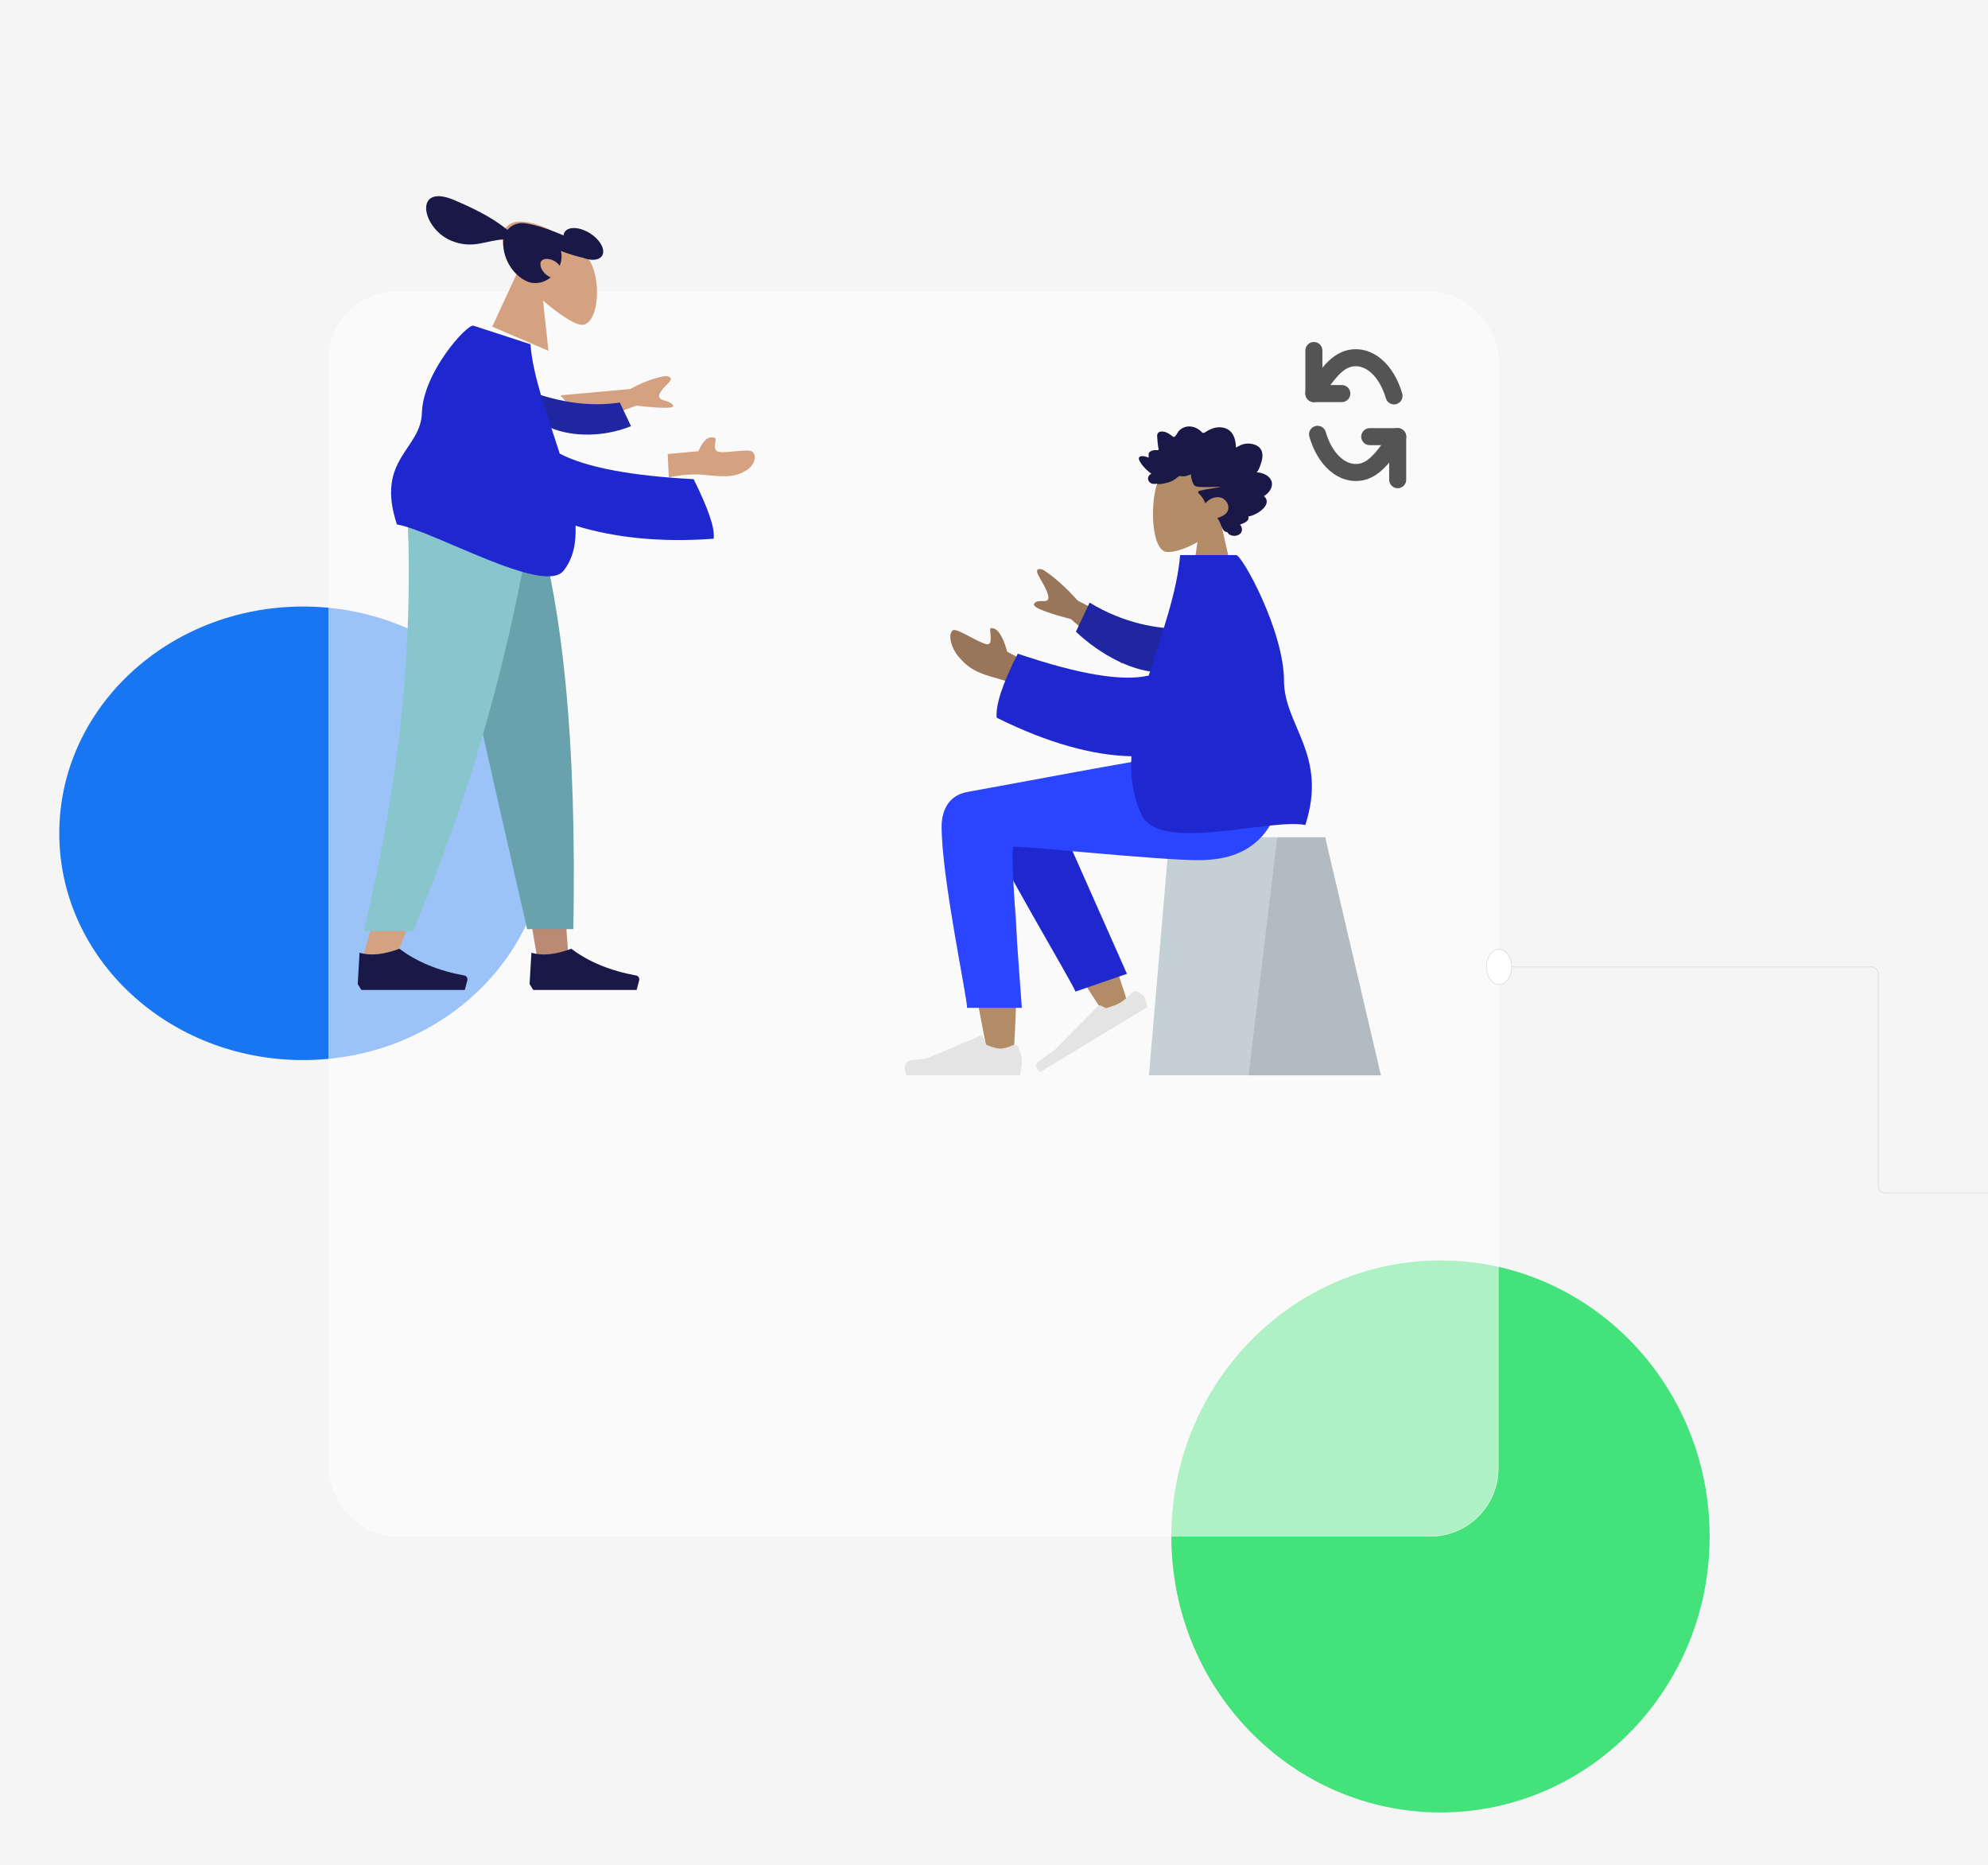 <svg width="5835" height="5474" viewBox="0 0 5835 5474" fill="none" xmlns="http://www.w3.org/2000/svg">
<g clip-path="url(#clip0_139_6)">
<rect width="5835" height="5474" fill="#F5F5F5"/>
<ellipse cx="4228" cy="4509" rx="790" ry="810" fill="#44E27A"/>
<ellipse cx="889.5" cy="2445.5" rx="715.5" ry="665.5" fill="#1876F2"/>
<g filter="url(#filter0_b_139_6)">
<rect x="965" y="856" width="3433" height="3653" rx="200" fill="#FFFCFC" fill-opacity="0.57"/>
<rect x="965.5" y="856.5" width="3432" height="3652" rx="199.5" stroke="white"/>
</g>
<path fill-rule="evenodd" clip-rule="evenodd" d="M3583.84 1535.89C3611.13 1505.42 3629.59 1468.07 3626.51 1426.23C3617.62 1305.65 3441.22 1332.18 3406.91 1393.03C3372.6 1453.89 3376.68 1608.25 3421.02 1619.13C3438.71 1623.47 3476.38 1612.84 3514.72 1590.85L3490.66 1752.87H3632.77L3583.84 1535.89Z" fill="#B28B67"/>
<path fill-rule="evenodd" clip-rule="evenodd" d="M3688.46 1386.09C3693.05 1381.76 3695.55 1375.58 3697.72 1369.72C3699.97 1363.62 3702.15 1357.47 3703.64 1351.13C3706.63 1338.45 3706.66 1323.88 3697.16 1314.04C3689.54 1306.15 3678.1 1302.61 3667.55 1301.84C3660.52 1301.33 3653.3 1302.26 3646.56 1304.37C3639.88 1306.46 3634.11 1310.63 3627.63 1313.22C3627.38 1299.56 3624.93 1285.27 3617.64 1273.61C3610.64 1262.39 3599.47 1256.1 3586.75 1254.43C3573.69 1252.72 3560.79 1255.63 3549.1 1261.64C3546.18 1263.15 3543.28 1264.73 3540.5 1266.51C3538.18 1268.01 3535.76 1269.81 3533.04 1270.42C3530 1271.1 3528.49 1269.43 3526.52 1267.32C3524.2 1264.84 3521.59 1262.67 3518.83 1260.73C3506.62 1252.2 3490.61 1248.69 3476.46 1253.8C3469.95 1256.16 3463.61 1260.17 3459.19 1265.68C3455.25 1270.6 3452.44 1278.41 3447 1281.83C3444.69 1283.29 3443.06 1281.36 3440.96 1279.94C3437.8 1277.8 3434.79 1275.43 3431.6 1273.35C3427.11 1270.43 3422.25 1268.24 3417.05 1267.09C3409.43 1265.42 3398.9 1265.81 3396.73 1275.3C3395.91 1278.87 3396.54 1282.68 3396.8 1286.27C3397.16 1291.21 3397.54 1296.14 3397.99 1301.06C3398.33 1304.8 3398.77 1308.42 3399.51 1312.09C3399.9 1314.05 3401.14 1317.7 3400.26 1319.66C3399.16 1322.11 3394.07 1320.71 3391.89 1320.8C3387.6 1320.97 3383.29 1321.68 3379.32 1323.43C3376.24 1324.78 3373.01 1326.77 3371.71 1330.13C3370.91 1332.19 3371.12 1334.31 3371.5 1336.43C3371.95 1338.97 3371.43 1340.32 3371.09 1342.89C3365.33 1340.19 3345.34 1334.19 3342.83 1344.02C3341.99 1347.3 3343.9 1351 3345.35 1353.76C3347.9 1358.6 3351.25 1363.03 3354.66 1367.25C3361.8 1376.06 3370.31 1383.66 3379.47 1390.15C3368.74 1394.69 3365.94 1408.09 3375.23 1416.07C3379.33 1419.59 3384.85 1420.37 3390.03 1420.15C3391.92 1420.07 3394.65 1419.37 3396.14 1419.69C3396.95 1419.86 3397.8 1420.5 3398.92 1420.57C3406.22 1421.05 3414.47 1419.38 3421.61 1417.83C3434.33 1415.09 3446.38 1409.35 3456.21 1400.61C3458.74 1398.37 3460.82 1397.08 3464.22 1397.12C3467.19 1397.14 3470.11 1397.92 3473.09 1397.99C3480.95 1398.18 3488.05 1394.52 3495.35 1392.09C3495.8 1401.48 3498.61 1411.82 3502.65 1420.27C3505.94 1427.16 3512.82 1428.16 3519.57 1428.77C3541.18 1430.7 3562.86 1428.54 3584.49 1428.57C3563.55 1433.07 3541.91 1434.93 3521.16 1440.23C3511.78 1442.63 3518.94 1448.64 3522.95 1452.81C3529.56 1459.68 3534.47 1468.19 3537.87 1477.15C3548.12 1464.45 3566.22 1456.08 3582.26 1459.98C3599.98 1464.29 3612.46 1487.1 3601.13 1503.49C3594.55 1513.01 3582.67 1516.69 3572.78 1520.78C3580.5 1528.41 3582.36 1539.67 3587 1549.17C3589.29 1553.85 3592.51 1559.14 3597.63 1560.77C3599.52 1561.38 3601.74 1561.43 3603.24 1562.9C3605.09 1564.72 3605.53 1566.75 3607.89 1568.31C3617.33 1574.56 3632.06 1574.07 3640.43 1565.93C3647.99 1558.56 3646.02 1546.91 3639.7 1539.44C3649.76 1535.45 3668.07 1530.33 3664.08 1515.42C3685.86 1514.05 3738.75 1480.43 3709.51 1455.87C3725.56 1447.24 3740.3 1426.15 3729.99 1407.56C3722.06 1393.25 3703.6 1386.85 3688.46 1386.09Z" fill="#191847"/>
<path fill-rule="evenodd" clip-rule="evenodd" d="M3889.61 2457.14H3432.18L3372.24 3155.78H4053.17L3889.61 2457.14Z" fill="#C5CFD6"/>
<path fill-rule="evenodd" clip-rule="evenodd" d="M3889.61 2457.14H3748.93L3664.72 3155.78H4053.17L3889.61 2457.14Z" fill="black" fill-opacity="0.1"/>
<path fill-rule="evenodd" clip-rule="evenodd" d="M2910.67 2337.44C2861.9 2309.58 2780.07 2345.38 2780.13 2385.23C2780.3 2504.48 2894.66 3066.48 2900.64 3102.01C2906.61 3137.53 2970.57 3146.92 2974.3 3102.12C2980.23 3030.85 2991.24 2784.1 2980.22 2669.9C2975.67 2622.75 2970.77 2577.86 2965.95 2537.8C3025.97 2640.93 3118.78 2788.57 3244.39 2980.74L3312.58 2951.1C3259.03 2783.22 3215.12 2664.7 3180.85 2595.55C3122.18 2477.14 3067.16 2375.73 3044 2340.01C3007.58 2283.83 2944.17 2303.43 2910.67 2337.44Z" fill="#B28B67"/>
<path fill-rule="evenodd" clip-rule="evenodd" d="M3307.7 2857.87L3073.65 2330.3C3017.58 2244.47 2860.38 2347.76 2879.5 2397.54C2922.91 2510.54 3143.69 2876.4 3156.62 2910.07L3307.7 2857.87Z" fill="#1F28CF"/>
<path fill-rule="evenodd" clip-rule="evenodd" d="M3337.8 2909.45C3349.23 2915.69 3356.23 2921.3 3358.81 2926.26C3361.96 2932.3 3364.87 2942.13 3367.55 2955.73C3355.92 2962.77 3251.35 3026 3053.86 3145.43C3037.26 3134.13 3037.41 3122.52 3054.3 3110.61C3071.19 3098.69 3085.18 3088.7 3096.25 3080.63L3221.7 2953.33C3224.11 2950.88 3227.79 2949.65 3229.92 2950.58C3229.96 2950.59 3229.99 2950.61 3230.03 2950.63L3246.52 2958.65C3265.16 2953.39 3279.56 2947.68 3289.72 2941.53C3297.98 2936.54 3308.34 2927.63 3320.81 2914.82L3320.81 2914.82C3325.59 2909.9 3332.96 2907.38 3337.27 2909.2C3337.45 2909.28 3337.63 2909.36 3337.8 2909.45Z" fill="#E4E4E4"/>
<path fill-rule="evenodd" clip-rule="evenodd" d="M2989.29 3073.53C2995.92 3090.35 2999.23 3102.94 2999.23 3111.3C2999.23 3121.46 2997.45 3136.28 2993.89 3155.77C2981.51 3155.77 2870.19 3155.77 2659.93 3155.77C2651.25 3128.47 2656.26 3113.74 2674.96 3111.56C2693.66 3109.38 2709.19 3107.42 2721.56 3105.66L2876.78 3039.82C2879.77 3038.55 2883.27 3039.83 2884.6 3042.67C2884.62 3042.72 2884.64 3042.77 2884.67 3042.82L2894.64 3065.85C2911.95 3073.53 2926.02 3077.37 2936.84 3077.37C2945.63 3077.37 2957.78 3073.99 2973.27 3067.24L2973.27 3067.24C2979.21 3064.64 2986.24 3067.13 2988.97 3072.78C2989.09 3073.03 2989.2 3073.28 2989.29 3073.53Z" fill="#E4E4E4"/>
<path fill-rule="evenodd" clip-rule="evenodd" d="M2763.74 2425.77C2763.74 2575.45 2838.45 2924.61 2838.49 2957.57L2999.23 2957.68C2975.7 2646.14 2967.36 2488.69 2974.2 2485.33C2984.46 2480.3 3394.91 2524.32 3518 2524.32C3695.51 2524.32 3768.94 2417.81 3774.9 2220.5H3423.27C3351.67 2227.79 2978.21 2299.47 2839.52 2324.11C2780.14 2334.65 2763.74 2384.54 2763.74 2425.77Z" fill="#2B44FF"/>
<path fill-rule="evenodd" clip-rule="evenodd" d="M3368.48 1869.49L3162.95 1762.38C3128.78 1723.77 3095.1 1693.77 3061.93 1672.41C3051.8 1668.38 3034.07 1665.94 3050.65 1693.94C3067.22 1721.93 3083.34 1752.09 3074.89 1760.72C3066.45 1769.34 3045.39 1757.29 3035.31 1771.62C3028.6 1781.18 3064.57 1796.27 3143.24 1816.9L3292.58 1947L3368.48 1869.49ZM3046.59 1959.86L2956.31 1912.67C2943.65 1866.81 2928.5 1843.73 2910.89 1843.45C2897.35 1837.45 2920.92 1895.41 2895.27 1890.38C2869.61 1885.36 2806.99 1841.04 2796.2 1850.04C2780.24 1863.35 2794.47 1904.22 2811.24 1924.55C2842.59 1962.55 2868.54 1975.55 2932.68 1992.57C2966.21 2001.46 3002.47 2019.3 3041.45 2046.07L3046.59 1959.86Z" fill="#997659"/>
<path fill-rule="evenodd" clip-rule="evenodd" d="M3468.59 1845.63C3396.6 1844.91 3300.61 1830.44 3198.18 1768.58L3157.95 1853.93C3228.61 1920.65 3327.95 1975.47 3414.81 1973.15C3483.27 1971.32 3518.25 1892.53 3468.59 1845.63Z" fill="#2026A2"/>
<path fill-rule="evenodd" clip-rule="evenodd" d="M3371.64 1982.52C3295.22 2000.66 3167.06 1979.27 2987.17 1918.36C2942.55 2006.2 2921.92 2068.82 2925.29 2106.22C3079.61 2182.93 3211.87 2217.12 3320.84 2219.38C3317.38 2280.91 3325.25 2339.45 3351.69 2392.94C3406.04 2502.91 3724.3 2401.07 3831.31 2421.11C3898.32 2214.03 3768.75 2129.87 3768.65 1997.37C3768.53 1852.26 3646.09 1628.91 3628.07 1628.91H3463.78C3454.71 1739.73 3409.08 1861.86 3371.64 1982.52Z" fill="#1F28CF"/>
<path fill-rule="evenodd" clip-rule="evenodd" d="M1517.58 801.367C1488.15 762.229 1469.47 721.737 1476.14 688.231C1495.37 591.69 1698.19 701.936 1733.53 770.025C1768.87 838.114 1752.74 965.356 1700.46 952.334C1679.61 947.14 1636.66 919.44 1593.76 881.887L1609.75 1029.58L1444.77 958.66L1517.58 801.367Z" fill="#D4A181"/>
<path fill-rule="evenodd" clip-rule="evenodd" d="M1616.23 814.26C1596.89 829.443 1571.42 836.231 1547.5 826.039C1502.06 806.68 1473.47 751.675 1477.45 707.336C1477.59 705.778 1477.78 704.25 1478 702.752C1427.93 704.665 1386.92 733.017 1323.32 705.921C1236.8 669.057 1213.09 535.942 1333.97 587.447C1416.18 622.474 1455.89 647.841 1489.66 674.722C1497.71 664.496 1509.19 657.901 1522.7 655.638C1526 654.596 1530.93 654.355 1537.21 654.864C1541.06 655.067 1545.02 655.583 1549.07 656.424C1570.55 660.135 1601.33 669.408 1635.41 683.09C1641.77 685.645 1648.01 688.258 1654.09 690.906C1656.14 669.195 1683.73 662.662 1715.8 676.324C1747.93 690.013 1772.38 718.79 1770.42 740.601C1768.52 761.693 1742.62 768.545 1711.85 756.592C1693.98 752.793 1671.21 745.889 1646.11 736.378C1647.98 743.607 1648.67 751.206 1647.95 759.159C1647.32 766.181 1645.51 773.142 1642.73 779.808C1637.7 773.125 1630.71 767.182 1623.35 764.048C1602.77 755.28 1587.42 760.669 1586.32 772.872C1584.93 788.358 1597.09 805.173 1616.23 814.26V814.26Z" fill="#191847"/>
<path fill-rule="evenodd" clip-rule="evenodd" d="M1286.09 1529.16L1482.65 2255.91L1575.1 2801.57H1667.89L1575.26 1529.16H1286.09Z" fill="#BA8B72"/>
<path fill-rule="evenodd" clip-rule="evenodd" d="M1197.75 1529.16C1211.47 1906.7 1206.06 2112.63 1202.99 2146.93C1199.92 2181.23 1182.49 2410.96 1063.75 2813.08H1160.26C1317.52 2427.31 1372.42 2197.58 1390.45 2146.93C1408.49 2096.27 1461.76 1890.35 1539.53 1529.16H1197.75Z" fill="#D4A181"/>
<path fill-rule="evenodd" clip-rule="evenodd" d="M1281.86 1529.16C1332.99 1779.24 1421.41 2178.42 1547.14 2726.72H1682.86C1692.89 2163.95 1650.24 1793.55 1576.4 1529.16H1281.86Z" fill="#69A1AC"/>
<path fill-rule="evenodd" clip-rule="evenodd" d="M1197.09 1529.16C1210.52 1906.7 1175.71 2278.66 1067.88 2732.6H1212.68C1370.23 2352.59 1483.16 1982.47 1560.33 1529.16H1197.09Z" fill="#89C5CC"/>
<path fill-rule="evenodd" clip-rule="evenodd" d="M1050 2887.93L1055.33 2795.81C1086.51 2805.6 1125.56 2801.76 1172.48 2784.3C1222.94 2822.64 1286.46 2848.83 1363.03 2862.85L1363.03 2862.85C1368.88 2863.92 1372.8 2869.87 1371.81 2876.14C1371.74 2876.55 1371.66 2876.95 1371.55 2877.34L1364.19 2905.2H1172.48H1060.65L1050 2887.93Z" fill="#191847"/>
<path fill-rule="evenodd" clip-rule="evenodd" d="M1554.42 2887.93L1559.74 2795.81C1590.92 2805.6 1629.97 2801.76 1676.9 2784.3C1727.35 2822.64 1790.87 2848.83 1867.45 2862.85L1867.45 2862.85C1873.29 2863.92 1877.22 2869.87 1876.22 2876.14C1876.16 2876.55 1876.07 2876.95 1875.97 2877.34L1868.6 2905.2H1676.9H1565.07L1554.42 2887.93Z" fill="#191847"/>
<path fill-rule="evenodd" clip-rule="evenodd" d="M1644.91 1160.14L1849.79 1141.73C1884.34 1122.46 1918.2 1109.75 1951.36 1103.61C1961.44 1103.68 1978.95 1107.39 1961.98 1123.95C1945.01 1140.51 1928.44 1158.91 1936.56 1168.3C1944.68 1177.69 1965.7 1174.97 1975.29 1189.32C1981.68 1198.89 1945.9 1199.26 1867.95 1190.44L1717.87 1244.54L1644.91 1160.14ZM1959.84 1332.4L2049.84 1324.21C2063.37 1292.48 2078.82 1279.3 2096.17 1284.65C2109.64 1284.26 2085.09 1321.95 2110.47 1326.16C2135.86 1330.36 2198.55 1315.65 2208.96 1326.08C2224.38 1341.5 2209.42 1368.84 2192.43 1379.37C2160.69 1399.05 2134.83 1400.97 2071.27 1393.93C2038.04 1390.25 2001.92 1392.67 1962.91 1401.19L1959.84 1332.4Z" fill="#D4A181"/>
<path fill-rule="evenodd" clip-rule="evenodd" d="M1585 1158.75C1646.95 1178.23 1729.84 1195.03 1819.27 1181.38L1852.07 1250.59C1789.88 1276.36 1703.25 1286.08 1628.57 1260.4C1569.72 1240.16 1541.29 1176.86 1585 1158.75V1158.75Z" fill="#2026A2"/>
<path fill-rule="evenodd" clip-rule="evenodd" d="M1642.89 1331.31C1720.3 1371.57 1851.29 1396.52 2035.84 1406.18C2079.3 1493.13 2098.9 1551.4 2094.63 1581.01C1935.76 1592.81 1800.3 1577.01 1689.29 1542.72C1691.43 1594.4 1682.1 1639.87 1653.97 1675.03C1596.15 1747.32 1274.36 1558.08 1164.94 1539.04C1101.36 1346.72 1235.19 1320.59 1238.28 1211.79C1241.66 1092.65 1371.38 949.823 1389.72 955.8L1557.02 1010.31C1563.76 1104.34 1607.47 1219.79 1642.89 1331.31V1331.31Z" fill="#1F28CF"/>
<path d="M4399.9 2786C4379.4 2786 4363 2808.97 4363 2837.69C4363 2866.4 4379.4 2889.37 4399.9 2889.37C4420.39 2889.37 4436.79 2866.4 4436.79 2837.69C4436.79 2808.97 4420.39 2786 4399.9 2786Z" fill="white"/>
<path d="M6626 3501L6616 3495.23V3506.77L6626 3501ZM4364 2837.69C4364 2823.51 4368.05 2810.8 4374.58 2801.66C4381.1 2792.51 4390.05 2787 4399.9 2787V2785C4389.24 2785 4379.75 2790.97 4372.95 2800.49C4366.15 2810.02 4362 2823.15 4362 2837.69H4364ZM4399.9 2787C4409.74 2787 4418.69 2792.51 4425.22 2801.66C4431.74 2810.8 4435.79 2823.51 4435.79 2837.69H4437.79C4437.79 2823.15 4433.64 2810.02 4426.85 2800.49C4420.05 2790.97 4410.55 2785 4399.9 2785V2787ZM4435.79 2837.69C4435.79 2851.86 4431.74 2864.57 4425.22 2873.72C4418.69 2882.86 4409.74 2888.37 4399.9 2888.37V2890.37C4410.55 2890.37 4420.05 2884.4 4426.85 2874.88C4433.64 2865.36 4437.79 2852.23 4437.79 2837.69H4435.79ZM4399.9 2888.37C4390.05 2888.37 4381.1 2882.86 4374.58 2873.72C4368.05 2864.57 4364 2851.86 4364 2837.69H4362C4362 2852.23 4366.15 2865.36 4372.95 2874.88C4379.75 2884.4 4389.24 2890.37 4399.9 2890.37V2888.37ZM4436.79 2838.69H5492.95V2836.69H4436.79V2838.69ZM5511.95 2857.69V3481H5513.95V2857.69H5511.95ZM5532.95 3502H6617V3500H5532.95V3502ZM5511.95 3481C5511.95 3492.6 5521.35 3502 5532.95 3502V3500C5522.45 3500 5513.95 3491.49 5513.95 3481H5511.95ZM5492.95 2838.69C5503.44 2838.69 5511.95 2847.19 5511.95 2857.69H5513.95C5513.95 2846.09 5504.55 2836.69 5492.95 2836.69V2838.69Z" fill="#D9D9D9"/>
<path d="M3856.36 1028.68V1155.04H3938.37" stroke="#545454" stroke-width="50" stroke-linecap="round" stroke-linejoin="round"/>
<path d="M3856.36 1155.04C3888.17 1111.06 3917.63 1061.25 3962.23 1051.59C3988.64 1045.86 4015.54 1053.52 4038.89 1073.4C4062.23 1093.28 4080.75 1124.31 4091.65 1161.82" stroke="#545454" stroke-width="50" stroke-linecap="round" stroke-linejoin="round"/>
<path d="M4102.37 1407.78V1281.41H4020.36" stroke="#545454" stroke-width="50" stroke-linecap="round" stroke-linejoin="round"/>
<path d="M4102.41 1281.41C4070.6 1325.4 4041.14 1375.2 3996.55 1384.87C3970.13 1390.59 3943.23 1382.94 3919.89 1363.06C3896.54 1343.17 3878.03 1312.14 3867.12 1274.63" stroke="#545454" stroke-width="50" stroke-linecap="round" stroke-linejoin="round"/>
</g>
<defs>
<filter id="filter0_b_139_6" x="956" y="847" width="3451" height="3671" filterUnits="userSpaceOnUse" color-interpolation-filters="sRGB">
<feFlood flood-opacity="0" result="BackgroundImageFix"/>
<feGaussianBlur in="BackgroundImageFix" stdDeviation="4.5"/>
<feComposite in2="SourceAlpha" operator="in" result="effect1_backgroundBlur_139_6"/>
<feBlend mode="normal" in="SourceGraphic" in2="effect1_backgroundBlur_139_6" result="shape"/>
</filter>
<clipPath id="clip0_139_6">
<rect width="5835" height="5474" fill="white"/>
</clipPath>
</defs>
</svg>
